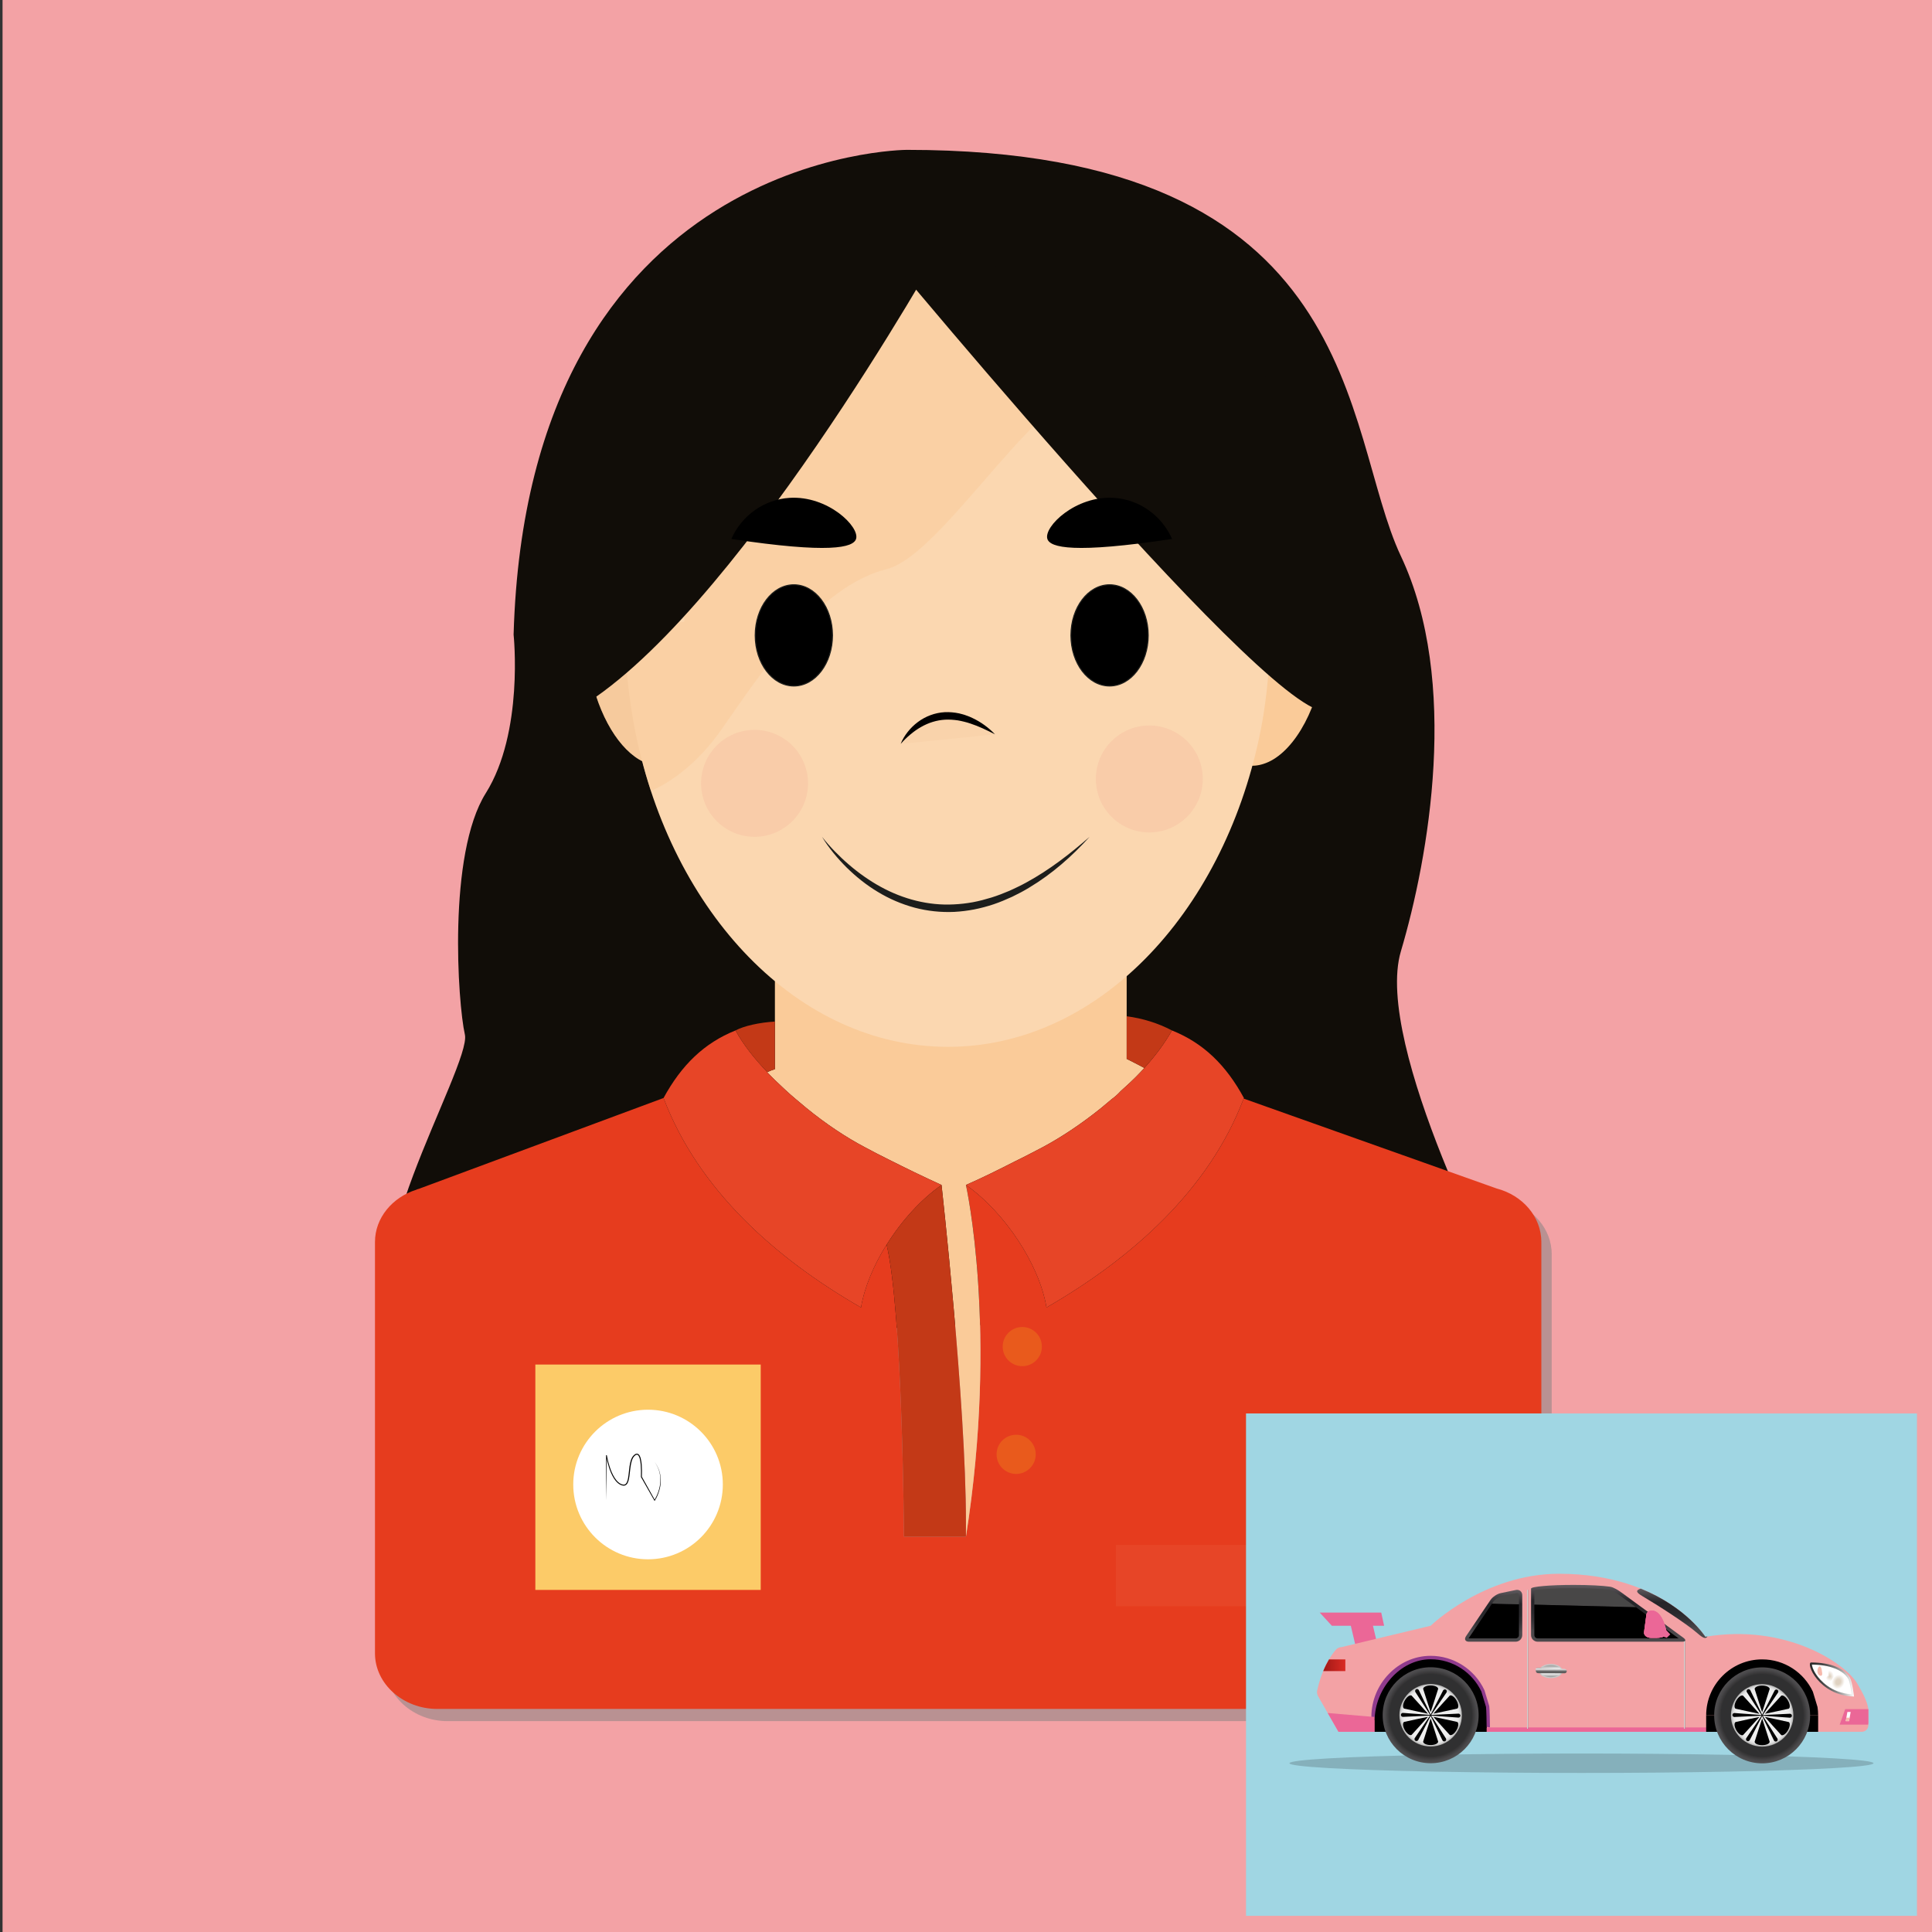 <?xml version="1.0" encoding="utf-8"?>
<!-- Generator: Adobe Illustrator 23.0.0, SVG Export Plug-In . SVG Version: 6.00 Build 0)  -->
<svg version="1.1" id="Camada_1" xmlns="http://www.w3.org/2000/svg" xmlns:xlink="http://www.w3.org/1999/xlink" x="0px" y="0px"
	 viewBox="0 0 1800 1800" style="enable-background:new 0 0 1800 1800;" xml:space="preserve">
<rect x="0" y="0" width="1800" height="1800" fill="#333333" stroke="none"/>
<style type="text/css">
	.st0{fill:#F3A2A5;}
	.st1{opacity:0.5;fill:#808080;}
	.st2{fill:#110D08;}
	.st3{fill:#E63C1E;}
	.st4{fill:#F3CBA2;}
	.st5{fill:#FACB99;}
	.st6{fill:#FBD7B0;}
	.st7{display:none;fill:#E95A1C;}
	.st8{display:none;fill:#FFFFFF;}
	.st9{opacity:0.5;fill:#FACB99;}
	.st10{display:none;fill:#FFEBC9;}
	.st11{fill:#E74527;}
	.st12{fill:#C33917;}
	.st13{fill:#E95A1C;}
	.st14{fill:#FCCB68;}
	.st15{fill:#FFFFFF;}
	.st16{stroke:#1D1E1C;stroke-linecap:round;stroke-linejoin:round;stroke-miterlimit:10;}
	.st17{opacity:0.3;fill:#F3C89D;}
	.st18{fill:#1D1E1C;}
	.st19{opacity:0.1;fill:#EC686A;}
	.st20{fill:#A0D6E3;}
	.st21{opacity:0.2;fill:#1D1D1B;}
	.st22{fill:#EB6797;}
	.st23{fill:url(#SVGID_1_);}
	.st24{fill:url(#SVGID_2_);}
	.st25{fill:#903B8D;}
	.st26{fill:url(#SVGID_3_);}
	.st27{fill:#FCFBFA;}
	.st28{fill:#F9F7F4;}
	.st29{fill:#F7F3EF;}
	.st30{fill:#F3EFE9;}
	.st31{fill:#F1EAE3;}
	.st32{fill:#EEE7DE;}
	.st33{fill:#EBE3D8;}
	.st34{fill:#E8DED3;}
	.st35{fill:#E5DBCE;}
	.st36{fill:#E3D7C8;}
	.st37{fill:#DFD2C2;}
	.st38{fill:#F6B9AB;}
	.st39{fill:url(#SVGID_4_);}
	.st40{fill:url(#SVGID_5_);}
	.st41{fill:url(#SVGID_6_);}
	.st42{fill:url(#SVGID_7_);}
	.st43{fill:url(#SVGID_8_);}
	.st44{fill:url(#SVGID_9_);}
	.st45{fill:url(#SVGID_10_);}
	.st46{fill:url(#SVGID_11_);}
	.st47{fill:#484747;}
	.st48{fill:#C9C8C8;}
	.st49{fill:url(#SVGID_12_);}
	.st50{fill:url(#SVGID_13_);}
</style>
<rect x="2.38" class="st0" width="1800" height="1800"/>
<g id="XMLID_1360_">
	<path id="XMLID_2360_" class="st1" d="M1404.02,1118.64l-235.67-83.75c0-0.28,0.24-0.28,0.24-0.55
		c-16.69-30.68-37.74-51.22-67.06-62.95c-13.13-6.88-27.38-11.25-42.17-13.2v-37.36c53.66-46.75,95.19-115.39,117.1-196.1
		c3.46,0.01,6.93-0.55,10.36-1.67c25.49-8.01,48.94-45.69,56.21-93.92c8.61-57.42-8.71-108.43-38.97-114.84
		c-0.28-0.17-0.81-0.37-1.13-0.37c-4.99-0.9-10.08-0.49-15.12,0.97c-0.01-0.07-0.03-0.15-0.04-0.22c13.69-6.28,14.5-30.1,14.5-82.15
		c0-9.16-5.87-20.53-16.41-32.88c-5.49-105.07-80.79-134.23-118.52-130.97c-5.73,0.53-10.66,1.64-14.2,3.56
		c-9.89-16.45-22.17-30.41-36.16-41.9c-110.61-92.52-329.34-34.21-399.2,150.33c9.05-7.94,19.73-15.86,31.5-23.84
		c13.7-9.01,29.03-18.08,45.77-26.53c-0.07,0.19-0.13,0.39-0.2,0.59c-16.41,8.38-31.61,17.28-45.1,26.34c-0.27,0-0.27,0-0.27,0
		c-40.77,27.38-66.26,56.14-66.26,75.3c0,51.23,0.86,74.8,13.61,81.65c-1.1,0.24-2.14,0.65-3.2,1c-0.47,0.16-0.95,0.26-1.41,0.44
		c-1.74,0.67-3.42,1.5-5.06,2.46c-0.02,0.01-0.04,0.02-0.06,0.03c-24.33,14.34-37.02,60.06-29.26,111.03
		c4.75,32.16,16.79,59.5,31.81,76.53c4.92,5.64,10.15,10.16,15.56,13.38c0.41,0.25,0.82,0.39,1.23,0.63
		c0.03,0.01,0.05,0.03,0.08,0.04c0.47,0.26,0.94,0.47,1.41,0.72c1.22,4.66,2.52,9.28,3.87,13.87c0.02,0.08,0.04,0.16,0.07,0.24
		c23.37,79.2,65.7,146,119.76,190.91v37.7c-14.5,0.81-29.04,4.12-36.69,8.25c-29.25,11.73-50.37,32.28-67.07,62.95l-227.81,84.57
		c-0.49,0.27-1.36,0.27-1.88,0.55c-0.29,0-0.29,0.31-0.56,0.31c-22.44,7.07-38.61,26.26-38.61,48.71v383.29
		c0,28.46,26.28,51.77,58.05,51.77h970.57c32.02,0,58.06-23.3,58.06-51.77v-383.29C1445.69,1144.94,1428.16,1124.94,1404.02,1118.64
		z M854.67,281.83c0.24-0.27,0.51-0.27,0.81,0c12.32-1.12,24.34-1.95,36.66-1.95c34.56,0,69.16,5.3,102.05,14.03
		c-32.75-8.65-67.17-13.89-101.54-13.89c-13.18,0-26.33,0.84-39.39,2.27C853.73,282.14,854.19,281.97,854.67,281.83z M1009.9,298.37
		c-4.98-1.5-10-2.93-15.06-4.27C999.9,295.45,1004.92,296.86,1009.9,298.37z"/>
	<path class="st2" d="M844.77,139.62c0,0-353.29,0.97-366.26,451.67c0,0,9.73,90.91-25.93,147.72s-26.09,195.85-19.45,224.91
		c6.55,28.69-119.38,236.22-47,253.71c232.09,56.07,1015.16-13.9,1015.16-13.9s-122.05-230.05-96.12-317.4s55.11-251.46,0-368.24
		S1272.81,139.55,844.77,139.62z"/>
	<path id="XMLID_2641_" class="st3" d="M1436.04,1157.12v383.29c0,28.46-26.04,51.77-58.06,51.77H407.41
		c-31.77,0-58.05-23.3-58.05-51.77v-383.29c0-22.45,16.17-41.65,38.61-48.71c0.27,0,0.27-0.31,0.56-0.31
		c0.52-0.28,1.39-0.28,1.88-0.55l227.81-84.57c32.3,85.43,104.08,149.21,183.98,195.2c3.05-18.61,11.82-39.43,23.84-58.58
		c15.05,62.96,16.14,272.11,16.14,272.11h57.77c30.41-192.48,0-327.7,0-327.7c35.87,25.18,68.46,73.94,75.04,114.17
		c79.64-45.99,151.38-109.53,183.71-194.65l235.67,83.75C1418.51,1113.58,1436.04,1133.58,1436.04,1157.12z"/>
	<path id="XMLID_2640_" class="st4" d="M620.16,712.89c-8.28,1.53-16.62-0.36-24.6-5.2c-21.81-12.96-40.85-47.22-47.37-89.91
		c-8.71-58.13,9.19-109.61,40.29-115.21c2.79-0.48,5.72-0.64,8.36-0.11c1.76,0,3.33,0.11,4.96,0.64
		c6.63,1.57,13.28,5.23,19.46,10.71c18.18,15.94,33.41,46.73,38.99,83.88C669.1,655.83,651.03,707.32,620.16,712.89z"/>
	<path id="XMLID_2639_" class="st5" d="M1233.37,617.78c-7.27,48.23-30.72,85.91-56.21,93.92c-5.2,1.69-10.48,2.25-15.7,1.19
		c-30.9-5.57-48.98-57.06-40.08-115.2c5.37-35.24,19.17-64.8,36.29-81.22c6.13-6.12,12.69-10.39,19.49-12.68
		c5.36-1.71,10.78-2.19,16.1-1.23c0.32,0,0.85,0.2,1.13,0.37C1224.67,509.36,1241.98,560.36,1233.37,617.78z"/>
	<path id="XMLID_2638_" class="st5" d="M1066.17,995.01c-5.23,5.79-10.71,11.25-16.46,16.45c-1.92,1.65-3.83,3.57-5.72,5.21
		c-2.47,2.75-5.21,5.19-8.24,7.37c-3.29,2.73-6.57,5.49-9.84,8.24c-18.64,15.04-37.81,27.62-54.23,36.4
		c-8.48,4.4-17.21,9.05-26.29,13.44c-14.49,7.4-29.82,15.04-45.45,21.89c0,0,30.41,135.22,0,327.7v-13.94
		c0-110.61-22.73-313.76-22.73-313.76c-16.96-7.68-33.68-15.89-49.51-23.84c-7.68-3.81-15.08-7.65-22.21-11.49
		c-16.69-8.77-35.84-21.36-54.21-36.4c-3.25-2.75-6.56-5.51-9.83-8.24c-6.85-5.7-13.18-11.78-19.48-17.78l-5.73-5.76
		c-0.56-0.53-1.12-1.09-1.36-1.63c2.19-1.09,4.67-1.95,7.09-2.75V852.39h327.73v134.16
		C1055.18,989.28,1060.65,992.02,1066.17,995.01z"/>
	<path id="XMLID_2637_" class="st6" d="M1184.12,577.23v4.67c-0.25,13.68-0.8,27.38-1.92,41.06c-1.87,21.64-4.39,42.45-8.72,62.71
		c-34.8,166.72-151.69,289.64-290.26,289.64c-139.87,0-257.34-124.56-291.29-293.48c-6.31-32.02-9.86-65.73-9.86-99.93v-4.67
		c0-25.74,1.95-50.37,5.49-74.18c1.09-8.77,2.73-17.56,4.37-26.02c9.57-47.9,26.02-92.28,47.9-131.16c0,0,0,0,0.27,0
		c59.44-39.96,150.89-77.22,242.89-77.22c91.67,0,183.71,37.26,243.37,77.22c21.34,38.08,37.53,81.06,47.13,127.34
		c1.63,7.95,2.44,16.14,3.55,24.06c0.24,0.85,0.55,1.41,0.55,2.23c0.24,1.35,0.53,2.45,0.53,3.81c0.8,4.64,1.65,9.29,2.23,14.53
		c0.24,0.8,0.24,1.33,0.24,2.16c0.53,5.76,1.11,11.78,1.63,17.54C1183.06,550.7,1184.12,563.55,1184.12,577.23z"/>
	<path id="XMLID_2636_" class="st7" d="M1192.62,421.17c0,52.05-0.81,75.87-14.5,82.15c-2.45,1.36-5.75,1.92-9.6,1.92
		c-22.72,0-96.91-110.34-285.52-110.34c-167.31,0-244.79,86.8-275.72,106.48c-4.11,2.19-7.39,3.87-9.87,3.87
		c-3.84,0-7.11-0.56-9.84-2.19c-13.13-6.59-13.98-30.13-13.98-81.88c0-19.16,25.49-47.91,66.26-75.3c0,0,0,0,0.27,0
		c59.44-39.96,150.89-77.22,242.89-77.22c91.67,0,183.71,37.26,243.37,77.22C1167.17,373.26,1192.62,402.01,1192.62,421.17z"/>
	<path id="XMLID_2634_" class="st8" d="M1168.82,505.16c0,44.31-2.56,74.27-39.73,74.27c-37.16,0-77.75-87.55-245.97-87.55
		c-168.24,0-208.84,87.55-245.99,87.55c-37.15,0-39.73-29.96-39.73-74.27c2.57,0,5.76-1.43,9.77-3.73
		c31.1-19.64,108.6-106.64,275.95-106.64c167.32,0,244.81,87,275.94,106.64C1163.08,503.73,1166.26,505.16,1168.82,505.16z"/>
	<path id="XMLID_2633_" class="st9" d="M1070.79,407.22c-28.74,29.28-0.83-40.75-41.35-48.13
		c-54.77-11.25-148.67,157.46-203.41,171.16c-63.81,15.89-117.41,97.08-153.83,149.4c-15.86,22.73-38.86,45.45-65.68,57.22
		c-3.01-9.08-5.76-18.36-8.22-27.93c-1.07-0.29-1.91-0.85-2.72-1.41c-21.92-12.83-41.06-47.06-47.37-89.75
		c-8.76-57.51,8.49-108.43,39.16-115.01c2.72,1.64,6,2.2,9.87,2.2c0,44.35,2.74,74.46,39.67,74.46c5.76,0-22.2-61.8-15.62-65.62
		c34.77-19.18,89.61-257.31,231.99-257.31C986.88,256.51,1036.02,384.51,1070.79,407.22z"/>
	<path id="XMLID_2632_" class="st10" d="M1176.26,389.02c-11.51-13.68-29.04-28.74-50.93-43.54
		c-59.69-39.96-151.39-76.95-242.85-76.95c-12.32,0-24.34,0.83-36.66,1.95c-0.31-0.27-0.57-0.27-0.81,0
		c-54.23,16.13-97.47,51.19-118.85,106.78c-4.93-27.12-3.01-54.47,9.3-78.87c-24.09,11.79-41.59,31.19-53.94,54.21
		c-1.89-9.55-0.28-22.74,3.88-33.65c-16.73,8.45-32.06,17.52-45.77,26.53c-11.77,7.97-22.45,15.89-31.5,23.84
		c69.86-184.53,288.59-242.85,399.2-150.33c13.98,11.49,26.26,25.45,36.15,41.9c3.53-1.92,8.47-3.03,14.2-3.56
		C1095.51,254.06,1171.09,283.35,1176.26,389.02z"/>
	<path id="XMLID_2631_" class="st11" d="M877.21,1104.01c-19.14,13.41-37.23,33.41-50.91,55.27l-0.27,0.32
		c-12.01,19.14-20.78,39.97-23.84,58.58c-79.9-45.99-151.67-109.77-183.98-195.2c16.71-30.68,37.82-51.22,67.07-62.95
		c7.15,13.12,17.54,26.26,29.6,38.85c0.24,0.53,0.8,1.09,1.36,1.63l5.73,5.76c6.29,6,12.63,12.08,19.48,17.78
		c3.27,2.73,6.57,5.49,9.83,8.24c18.37,15.04,37.52,27.62,54.21,36.4c7.13,3.84,14.53,7.68,22.21,11.49
		C843.53,1088.12,860.25,1096.33,877.21,1104.01z"/>
	<path id="XMLID_2630_" class="st11" d="M1158.93,1022.98c0,0.27-0.24,0.27-0.24,0.55c-32.33,85.12-104.07,148.66-183.71,194.65
		c-6.59-40.23-39.17-88.99-75.04-114.17c15.62-6.85,30.96-14.49,45.45-21.89c9.08-4.38,17.81-9.04,26.29-13.44
		c16.43-8.77,35.6-21.36,54.23-36.4c3.27-2.75,6.55-5.51,9.84-8.24c3.03-2.19,5.77-4.63,8.24-7.37c1.89-1.64,3.8-3.56,5.72-5.21
		c5.76-5.2,11.24-10.67,16.46-16.45c10.39-11.49,19.14-23.25,25.7-34.98C1121.19,971.76,1142.24,992.3,1158.93,1022.98z"/>
	<path id="XMLID_2629_" class="st12" d="M899.94,1417.77v13.94h-57.77c0,0-1.09-209.14-16.14-272.11l0.27-0.32
		c13.68-21.86,31.77-41.86,50.91-55.27C877.21,1104.01,899.94,1307.15,899.94,1417.77z"/>
	<path id="XMLID_2628_" class="st13" d="M970.69,1254.62c0,10.07-8.18,18.21-18.24,18.21c-10.1,0-18.26-8.15-18.26-18.21
		c0-10.1,8.16-18.28,18.26-18.28C962.5,1236.34,970.69,1244.51,970.69,1254.62z"/>
	<path id="XMLID_2627_" class="st13" d="M964.97,1354.99c0,10.05-8.17,18.26-18.25,18.26c-10.06,0-18.24-8.21-18.24-18.26
		c0-10.1,8.17-18.26,18.24-18.26C956.8,1336.72,964.97,1344.88,964.97,1354.99z"/>
	<rect id="XMLID_2624_" x="1039.66" y="1439.39" class="st11" width="238.39" height="57.05"/>
	<path id="XMLID_2623_" class="st12" d="M721.97,951.78v44.35c-2.43,0.8-4.91,1.65-7.09,2.75c-12.05-12.59-22.45-25.73-29.6-38.85
		C692.94,955.9,707.47,952.59,721.97,951.78z"/>
	<path id="XMLID_2622_" class="st12" d="M1091.87,960.03c-6.56,11.73-15.32,23.49-25.7,34.98c-5.52-2.99-10.99-5.73-16.46-8.47
		v-39.71C1064.49,948.78,1078.74,953.15,1091.87,960.03z"/>
	<g>
		<rect x="498.77" y="1271.31" class="st14" width="209.98" height="209.98"/>
		<circle class="st15" cx="603.76" cy="1383.08" r="69.68"/>
		<g>
			<path d="M565.01,1397.79l-0.21-21.01l-0.14-21.01l0.69-0.05c0.64,3.67,1.56,7.32,2.71,10.88c1.17,3.54,2.58,7.03,4.55,10.17
				c0.99,1.56,2.13,3.03,3.52,4.21c0.68,0.61,1.45,1.09,2.24,1.51c0.81,0.37,1.66,0.67,2.51,0.73c0.84,0.04,1.63-0.24,2.21-0.84
				c0.59-0.59,0.98-1.41,1.29-2.26c0.62-1.7,0.88-3.56,1.14-5.4c0.48-3.7,0.71-7.48,1.46-11.21c0.38-1.86,0.91-3.73,1.84-5.46
				c0.47-0.85,1.04-1.69,1.8-2.36c0.74-0.64,1.61-1.31,2.81-1.32c0.59-0.02,1.15,0.29,1.58,0.62c0.4,0.37,0.72,0.8,0.96,1.24
				c0.49,0.89,0.79,1.82,1.02,2.75c0.47,1.87,0.7,3.76,0.87,5.64c0.3,3.78,0.32,7.55,0.16,11.33l-0.06-0.24l12.22,21.93l-0.55-0.02
				c1.68-2.62,2.97-5.54,3.94-8.52c0.95-3,1.57-6.11,1.68-9.26c0.13-3.14-0.25-6.31-1.17-9.34c-0.91-3.03-2.37-5.87-4.19-8.46
				c1.87,2.55,3.4,5.38,4.37,8.41c0.98,3.02,1.43,6.22,1.37,9.41c-0.05,3.19-0.61,6.36-1.55,9.41c-0.95,3.05-2.21,5.99-3.92,8.72
				l-0.28,0.45l-0.27-0.47l-12.41-21.82l-0.06-0.11l0.01-0.13c0.14-3.73,0.11-7.49-0.2-11.21c-0.17-1.85-0.4-3.71-0.86-5.49
				c-0.22-0.89-0.52-1.76-0.94-2.52c-0.41-0.76-1.02-1.39-1.74-1.37c-0.72-0.02-1.5,0.5-2.13,1.08c-0.66,0.57-1.16,1.32-1.59,2.11
				c-0.85,1.59-1.35,3.38-1.72,5.2c-0.74,3.64-0.99,7.39-1.49,11.14c-0.27,1.87-0.53,3.76-1.21,5.6c-0.34,0.91-0.77,1.84-1.51,2.59
				c-0.73,0.77-1.87,1.17-2.91,1.1c-2.06-0.19-3.82-1.21-5.29-2.47c-1.48-1.27-2.66-2.81-3.68-4.42c-2.02-3.24-3.45-6.78-4.59-10.39
				c-1.13-3.61-2.01-7.28-2.62-11.02l0.69-0.05l-0.14,21.01L565.01,1397.79z"/>
		</g>
	</g>
	<path class="st2" d="M877.21,229.21c0,0-196.02,351.52-343.13,433.44C534.08,662.65,540.77,183.25,877.21,229.21z"/>
	<path class="st2" d="M797.86,203.11c0,0,374.73,456.42,435.97,459.54c61.24,3.12-61.36-329.22-61.36-329.22L797.86,203.11z"/>
	<ellipse class="st16" cx="739.61" cy="591.97" rx="35.98" ry="47.13"/>
	<ellipse class="st16" cx="1033.77" cy="591.97" rx="35.98" ry="47.13"/>
	<path d="M1092.02,502.13c-9.74-22-30.69-36.79-54.18-38.29c-35.75-2.27-65.66,26.97-62.02,38.29
		C978.42,510.22,1000.34,515.98,1092.02,502.13"/>
	<path d="M681.36,502.13c9.74-22,30.69-36.79,54.18-38.29c35.75-2.27,65.66,26.97,62.02,38.29
		C794.96,510.22,773.04,515.98,681.36,502.13"/>
	<path class="st17" d="M927.04,684.16c-58.51-43.44-87.89,8.91-87.89,8.91"/>
	<g>
		<path class="st18" d="M765.87,779.64c1.86,2.41,3.81,4.74,5.83,7c2,2.28,4.06,4.5,6.18,6.66c4.23,4.33,8.61,8.49,13.2,12.39
			c4.56,3.93,9.31,7.63,14.23,11.06c4.92,3.42,9.98,6.64,15.23,9.48c20.89,11.48,44.59,17.68,68.24,16.37
			c5.9-0.27,11.79-0.96,17.62-2.02c5.83-1.07,11.57-2.63,17.25-4.36c5.68-1.76,11.25-3.92,16.74-6.26l4.07-1.87
			c1.36-0.62,2.71-1.25,4.05-1.94l4.02-2c1.34-0.67,2.64-1.42,3.96-2.12c21.11-11.49,40.35-26.41,58.68-42.4
			c-16.3,18.06-34.83,34.44-55.97,47.14c-5.24,3.25-10.72,6.1-16.29,8.78c-5.62,2.58-11.34,4.98-17.22,6.97
			c-5.89,1.96-11.91,3.58-18.03,4.78c-6.12,1.17-12.32,1.96-18.56,2.29c-12.48,0.57-25.07-0.78-37.13-3.98
			c-12.04-3.27-23.59-8.22-34.16-14.67c-10.63-6.36-20.3-14.15-29.06-22.74c-4.34-4.34-8.49-8.86-12.33-13.62
			C772.6,789.83,768.97,784.89,765.87,779.64z"/>
	</g>
	<g>
		<circle class="st19" cx="703.01" cy="729.82" r="49.82"/>
		<circle class="st19" cx="1070.79" cy="725.73" r="49.82"/>
	</g>
	<g>
		<path d="M927.04,684.16c-7.65-3.85-15.16-7.55-22.94-10.06l-2.91-0.93c-0.97-0.3-1.96-0.51-2.93-0.77
			c-1.94-0.56-3.92-0.85-5.88-1.25c-3.94-0.57-7.88-0.85-11.8-0.65c-7.82,0.43-15.45,2.81-22.42,6.8c-3.5,1.97-6.83,4.34-9.99,7
			c-3.18,2.64-6.19,5.56-9.02,8.78c0.74-2.02,1.75-3.94,2.85-5.8c1.1-1.87,2.34-3.66,3.7-5.37c2.7-3.43,5.87-6.55,9.44-9.2
			c7.11-5.34,15.98-8.72,25.06-9.19c4.53-0.21,9.05,0.21,13.43,1.13c2.15,0.58,4.34,1.04,6.4,1.86c1.04,0.39,2.1,0.71,3.11,1.15
			l3.01,1.36C914.09,672.76,921.11,677.98,927.04,684.16z"/>
	</g>
</g>
<rect x="1160.88" y="1316.87" class="st20" width="625.1" height="468.06"/>
<ellipse class="st21" cx="1473.43" cy="1642.76" rx="272.09" ry="9.05"/>
<g>
	<g>
		<polygon class="st22" points="1263.22,1534.53 1283.85,1534.53 1277.7,1508.55 1257.08,1508.55 		"/>
		<path class="st0" d="M1588.83,1524.97c0,0-36.99-58.73-136.37-58.73c-69.66,0-119.55,48.44-119.55,48.44l-82.82,19.85
			c-1.7,0-4.09,0.92-5.22,2.19c-4.06,4.55-12.89,16.48-17.74,38.53c-0.36,1.66,0.17,4.13,1.15,5.52l18.74,32.7h487.57
			c3.39,0,6.14-2.75,6.14-6.14c0-4.1,0-9.45,0-13.43c0-7.42-5.88-17.62-10.12-24.97C1719.28,1549.3,1663.39,1512.36,1588.83,1524.97
			z"/>
		<rect x="1379.82" y="1609.42" class="st22" width="214.2" height="4.05"/>
		<rect x="1589.6" y="1598.17" width="104.32" height="15.33"/>
		<polygon class="st22" points="1288.21,1613.47 1247.01,1613.47 1236.98,1595.96 1288.21,1600.34 		"/>
		<rect x="1280.75" y="1598.17" width="104.32" height="15.33"/>
		<g>
			
				<linearGradient id="SVGID_1_" gradientUnits="userSpaceOnUse" x1="26.268" y1="1569.242" x2="27.297" y2="1569.242" gradientTransform="matrix(-1 0 0 1 1596.295 0)">
				<stop  offset="0" style="stop-color:#989898"/>
				<stop  offset="0.318" style="stop-color:#B5B5B5"/>
				<stop  offset="0.762" style="stop-color:#D9D8D8"/>
				<stop  offset="1" style="stop-color:#E6E5E5"/>
			</linearGradient>
			<rect x="1569" y="1527.85" class="st23" width="1.03" height="82.78"/>
		</g>
		<g>
			
				<linearGradient id="SVGID_2_" gradientUnits="userSpaceOnUse" x1="172.538" y1="1545.924" x2="173.566" y2="1545.924" gradientTransform="matrix(-1 0 0 1 1596.295 0)">
				<stop  offset="0" style="stop-color:#989898"/>
				<stop  offset="0.318" style="stop-color:#B5B5B5"/>
				<stop  offset="0.762" style="stop-color:#D9D8D8"/>
				<stop  offset="1" style="stop-color:#E6E5E5"/>
			</linearGradient>
			<rect x="1422.73" y="1481.22" class="st24" width="1.03" height="129.42"/>
		</g>
		<path class="st25" d="M1277.69,1599.44c0.03-30.43,24.79-56.75,55.22-56.75c21.31,0,40.94,12.5,50.02,31.84l0.09,0.2l4.46,14.73
			l0.03,0.21c0.42,2.71,0.63,16.89,0.63,19.62L1277.69,1599.44z"/>
		<polygon class="st22" points="1240.87,1514.69 1289.54,1514.69 1286.86,1502.4 1229.56,1502.4 		"/>
		<g>
			
				<linearGradient id="SVGID_3_" gradientUnits="userSpaceOnUse" x1="-131.036" y1="1564.747" x2="-89.904" y2="1564.747" gradientTransform="matrix(-1 0 0 1 1596.295 0)">
				<stop  offset="0" style="stop-color:#FFFFFF"/>
				<stop  offset="0.06" style="stop-color:#EAEAEA"/>
				<stop  offset="0.244" style="stop-color:#B0B0B0"/>
				<stop  offset="0.423" style="stop-color:#808080"/>
				<stop  offset="0.591" style="stop-color:#5A5A5A"/>
				<stop  offset="0.746" style="stop-color:#3F3F3F"/>
				<stop  offset="0.882" style="stop-color:#2F2F2F"/>
				<stop  offset="0.987" style="stop-color:#292929"/>
			</linearGradient>
			<path class="st26" d="M1723.45,1562.87c-5.06-8.22-17.14-13.92-36.02-13.98c-5.39-0.02,6.76,30.87,39.9,31.71
				C1727.33,1580.6,1725.83,1566.74,1723.45,1562.87z"/>
			<path class="st15" d="M1725.14,1578.56c-0.69-5.26-1.98-12.46-3.33-14.67c-5.01-8.13-17.26-12.87-33.67-13.05
				c0.02,1.29,0.84,4.66,4,9.32C1695.66,1565.35,1705.78,1577.23,1725.14,1578.56z"/>
			<g>
				<path class="st15" d="M1703.22,1566.21c-1.14-0.25-3.31-2.57-1.44-4.09c1.88-1.53,1.34-4.09,1.45-5.18
					c0.11-1.1,2.46-1.27,4.02,0.67C1708.82,1559.55,1711.42,1568,1703.22,1566.21z"/>
				<path class="st27" d="M1703.33,1565.88c-1.06-0.23-3.07-2.38-1.33-3.79c1.74-1.42,1.24-3.79,1.34-4.8
					c0.11-1.02,2.28-1.18,3.73,0.62C1708.52,1559.71,1710.92,1567.53,1703.33,1565.88z"/>
				<path class="st28" d="M1703.44,1565.54c-0.97-0.21-2.83-2.19-1.22-3.49c1.61-1.3,1.14-3.49,1.24-4.42
					c0.1-0.94,2.1-1.08,3.43,0.57C1708.22,1559.86,1710.43,1567.06,1703.44,1565.54z"/>
				<path class="st29" d="M1703.55,1565.2c-0.89-0.19-2.58-2-1.12-3.18c1.47-1.19,1.04-3.18,1.13-4.03
					c0.09-0.86,1.91-0.99,3.13,0.52C1707.91,1560.02,1709.93,1566.59,1703.55,1565.2z"/>
				<path class="st30" d="M1703.66,1564.87c-0.81-0.18-2.34-1.81-1.01-2.88c1.33-1.08,0.94-2.88,1.02-3.65
					c0.08-0.77,1.73-0.9,2.84,0.47C1707.61,1560.17,1709.44,1566.13,1703.66,1564.87z"/>
				<path class="st31" d="M1703.77,1564.53c-0.72-0.16-2.09-1.62-0.91-2.58c1.19-0.96,0.84-2.58,0.92-3.27
					c0.07-0.69,1.55-0.8,2.54,0.42C1707.3,1560.33,1708.94,1565.66,1703.77,1564.53z"/>
				<path class="st32" d="M1703.88,1564.2c-0.64-0.14-1.85-1.43-0.8-2.28c1.05-0.85,0.75-2.28,0.81-2.89
					c0.06-0.61,1.37-0.71,2.24,0.37C1707,1560.48,1708.45,1565.19,1703.88,1564.2z"/>
				<path class="st33" d="M1703.99,1563.86c-0.56-0.12-1.6-1.24-0.7-1.98c0.91-0.74,0.65-1.98,0.7-2.51
					c0.05-0.53,1.19-0.61,1.95,0.32C1706.7,1560.63,1707.95,1564.73,1703.99,1563.86z"/>
				<path class="st34" d="M1704.09,1563.52c-0.47-0.1-1.36-1.05-0.59-1.68c0.77-0.63,0.55-1.68,0.59-2.13
					c0.05-0.45,1.01-0.52,1.65,0.27C1706.39,1560.79,1707.45,1564.27,1704.09,1563.52z"/>
				<path class="st35" d="M1704.2,1563.19c-0.39-0.09-1.12-0.87-0.48-1.38c0.63-0.51,0.45-1.38,0.49-1.74
					c0.04-0.37,0.83-0.43,1.35,0.22C1706.09,1560.94,1706.96,1563.8,1704.2,1563.19z"/>
				<path class="st36" d="M1704.31,1562.85c-0.3-0.07-0.87-0.68-0.38-1.08c0.49-0.4,0.35-1.08,0.38-1.36
					c0.03-0.29,0.65-0.33,1.06,0.17C1705.79,1561.1,1706.46,1563.34,1704.31,1562.85z"/>
				<path class="st37" d="M1704.42,1562.51c-0.22-0.05-0.63-0.49-0.27-0.78c0.35-0.29,0.25-0.77,0.27-0.98
					c0.02-0.21,0.47-0.24,0.76,0.13C1705.48,1561.25,1705.97,1562.84,1704.42,1562.51z"/>
			</g>
			<g>
				<path class="st15" d="M1718.13,1569.51c-1.65,3.59-5.44,5.36-8.48,3.97c-3.04-1.4-4.17-5.43-2.53-9.02
					c1.65-3.59,5.45-5.37,8.49-3.97C1718.65,1561.88,1719.78,1565.92,1718.13,1569.51z"/>
				<path class="st27" d="M1717.82,1569.36c-1.55,3.38-5.13,5.06-8,3.74c-2.87-1.32-3.94-5.13-2.38-8.51
					c1.56-3.39,5.14-5.06,8.01-3.75C1718.31,1562.17,1719.37,1565.98,1717.82,1569.36z"/>
				<path class="st28" d="M1717.51,1569.22c-1.46,3.18-4.83,4.75-7.52,3.52c-2.7-1.24-3.7-4.82-2.24-8
					c1.47-3.19,4.83-4.76,7.53-3.52C1717.97,1562.46,1718.97,1566.04,1717.51,1569.22z"/>
				<path class="st29" d="M1717.2,1569.08c-1.37,2.98-4.52,4.45-7.04,3.3c-2.53-1.16-3.46-4.51-2.1-7.49
					c1.37-2.98,4.52-4.46,7.05-3.3C1717.63,1562.75,1718.56,1566.1,1717.2,1569.08z"/>
				<path class="st30" d="M1716.89,1568.94c-1.27,2.77-4.21,4.15-6.56,3.07c-2.36-1.08-3.23-4.21-1.96-6.98
					c1.28-2.78,4.22-4.15,6.57-3.07C1717.29,1563.03,1718.16,1566.16,1716.89,1568.94z"/>
				<path class="st31" d="M1716.58,1568.79c-1.18,2.57-3.9,3.85-6.08,2.85c-2.18-1.01-2.99-3.9-1.81-6.47
					c1.18-2.58,3.91-3.85,6.09-2.85C1716.95,1563.32,1717.76,1566.22,1716.58,1568.79z"/>
				<path class="st32" d="M1716.27,1568.65c-1.09,2.37-3.6,3.54-5.61,2.62c-2.01-0.93-2.76-3.59-1.67-5.96
					c1.09-2.37,3.6-3.55,5.61-2.62C1716.61,1563.61,1717.35,1566.28,1716.27,1568.65z"/>
				<path class="st33" d="M1715.95,1568.51c-0.99,2.17-3.29,3.24-5.13,2.4c-1.84-0.85-2.52-3.29-1.53-5.46
					c1-2.17,3.29-3.25,5.13-2.4C1716.27,1563.9,1716.95,1566.34,1715.95,1568.51z"/>
				<path class="st34" d="M1715.64,1568.37c-0.9,1.96-2.98,2.94-4.65,2.18c-1.67-0.77-2.29-2.98-1.38-4.95
					c0.9-1.97,2.99-2.94,4.65-2.18C1715.93,1564.19,1716.55,1566.4,1715.64,1568.37z"/>
				<path class="st35" d="M1715.33,1568.23c-0.81,1.76-2.68,2.63-4.17,1.95c-1.49-0.69-2.05-2.68-1.24-4.44
					c0.81-1.76,2.68-2.64,4.18-1.95C1715.59,1564.47,1716.14,1566.46,1715.33,1568.23z"/>
				<path class="st36" d="M1715.02,1568.08c-0.71,1.56-2.37,2.33-3.69,1.73c-1.32-0.61-1.82-2.37-1.1-3.93
					c0.72-1.56,2.37-2.34,3.7-1.73C1715.25,1564.76,1715.74,1566.52,1715.02,1568.08z"/>
				<path class="st37" d="M1714.71,1567.94c-0.62,1.35-2.06,2.03-3.21,1.5c-1.15-0.53-1.58-2.06-0.96-3.42
					c0.62-1.36,2.07-2.03,3.22-1.5C1714.91,1565.05,1715.34,1566.58,1714.71,1567.94z"/>
			</g>
			<path class="st38" d="M1697.18,1555.32c-0.04-0.66-1.47-5.02-3.25-1.34c-1.78,3.68,0.27,7.62,2.63,7.3
				C1698.66,1561,1697.3,1557.13,1697.18,1555.32z"/>
		</g>
		<g>
			<path d="M1641.76,1546.01c20.87,0,38.91,12.33,47.24,30.07l4.33,14.31c0.39,2.54,0.6,5.14,0.6,7.78c-5.92,0-9.93,0-9.93,0h-94.39
				C1589.6,1569.41,1613,1546.01,1641.76,1546.01z"/>
			
				<radialGradient id="SVGID_4_" cx="-45.461" cy="1598.168" r="44.702" gradientTransform="matrix(-1 0 0 1 1596.295 0)" gradientUnits="userSpaceOnUse">
				<stop  offset="0.856" style="stop-color:#303031"/>
				<stop  offset="0.87" style="stop-color:#353435"/>
				<stop  offset="0.948" style="stop-color:#49484A"/>
				<stop  offset="1" style="stop-color:#514F51"/>
			</radialGradient>
			<path class="st39" d="M1597.06,1598.17c0,24.69,20.01,44.7,44.7,44.7c24.69,0,44.7-20.01,44.7-44.7
				c0-24.69-20.01-44.71-44.7-44.71C1617.07,1553.46,1597.06,1573.48,1597.06,1598.17z"/>
			
				<radialGradient id="SVGID_5_" cx="-45.462" cy="1598.166" r="29.123" gradientTransform="matrix(-1 0 0 1 1596.295 0)" gradientUnits="userSpaceOnUse">
				<stop  offset="0" style="stop-color:#FFFFFF"/>
				<stop  offset="0.065" style="stop-color:#F7F7F7"/>
				<stop  offset="0.174" style="stop-color:#EFEFEF"/>
				<stop  offset="0.628" style="stop-color:#EFEFEF"/>
				<stop  offset="0.703" style="stop-color:#EFEFEF"/>
				<stop  offset="0.846" style="stop-color:#EDEDED"/>
				<stop  offset="0.897" style="stop-color:#E6E6E6"/>
				<stop  offset="0.933" style="stop-color:#DBDBDB"/>
				<stop  offset="0.963" style="stop-color:#CACACA"/>
				<stop  offset="0.988" style="stop-color:#B5B5B4"/>
				<stop  offset="1" style="stop-color:#A7A7A6"/>
			</radialGradient>
			<path class="st40" d="M1641.76,1627.29c16.07,0,29.13-13.06,29.13-29.13c0-16.06-13.06-29.11-29.13-29.11
				c-16.06,0-29.12,13.06-29.12,29.11C1612.63,1614.22,1625.7,1627.29,1641.76,1627.29z"/>
			<g>
				<path d="M1634.76,1573.61c0-1.78,3.14-3.22,7-3.22c3.87,0,7,1.44,7,3.22c0,0.3-7.01,21.67-7.01,21.67
					S1634.76,1573.9,1634.76,1573.61z"/>
				<path d="M1659.53,1579.83c1.54-0.88,4.36,1.11,6.29,4.45c1.93,3.35,2.26,6.78,0.71,7.68c-0.26,0.15-22.27,4.76-22.27,4.76
					S1659.27,1579.98,1659.53,1579.83z"/>
				<path d="M1666.53,1604.39c1.54,0.89,1.22,4.32-0.71,7.67c-1.93,3.35-4.75,5.35-6.29,4.46c-0.26-0.15-15.26-16.9-15.26-16.9
					S1666.27,1604.24,1666.53,1604.39z"/>
				<path d="M1648.76,1622.73c0,1.78-3.14,3.22-7,3.22c-3.87,0-7.01-1.44-7.01-3.22c0-0.29,7.01-21.67,7.01-21.67
					S1648.76,1622.43,1648.76,1622.73z"/>
				<path d="M1623.99,1616.51c-1.54,0.89-4.36-1.11-6.29-4.45c-1.93-3.35-2.26-6.79-0.71-7.68c0.25-0.15,22.27-4.76,22.27-4.76
					S1624.24,1616.36,1623.99,1616.51z"/>
				<path d="M1616.99,1591.95c-1.54-0.89-1.22-4.33,0.71-7.67c1.93-3.35,4.75-5.35,6.29-4.46c0.26,0.14,15.26,16.91,15.26,16.91
					S1617.24,1592.1,1616.99,1591.95z"/>
				<path d="M1653.34,1575.09l-11.82,22.93c-0.07,0.14-0.02,0.31,0.12,0.39c0.13,0.07,0.29,0.02,0.37-0.09l14.5-21.34
					c0.57-0.84,0.36-1.99-0.49-2.56c-0.84-0.57-1.99-0.35-2.56,0.49C1653.41,1574.96,1653.37,1575.03,1653.34,1575.09z"/>
				<path d="M1667.53,1596.66l-25.77,1.22c-0.16,0.01-0.28,0.14-0.27,0.3c0.01,0.14,0.12,0.26,0.27,0.27l25.73,1.89
					c1.02,0.07,1.9-0.69,1.98-1.7c0.07-1.02-0.69-1.9-1.71-1.98C1667.69,1596.66,1667.6,1596.66,1667.53,1596.66z"/>
				<path d="M1655.95,1619.74l-13.95-21.71c-0.09-0.13-0.26-0.17-0.39-0.09c-0.12,0.08-0.16,0.24-0.1,0.36l11.23,23.23
					c0.44,0.92,1.55,1.3,2.47,0.86c0.92-0.44,1.3-1.55,0.86-2.47C1656.03,1619.87,1655.99,1619.8,1655.95,1619.74z"/>
				<path d="M1630.18,1621.24l11.82-22.93c0.07-0.14,0.02-0.32-0.12-0.39c-0.13-0.07-0.29-0.02-0.37,0.09l-14.5,21.34
					c-0.57,0.84-0.36,1.99,0.49,2.56c0.84,0.57,1.99,0.35,2.56-0.49C1630.1,1621.38,1630.15,1621.31,1630.18,1621.24z"/>
				<path d="M1615.99,1599.68l25.77-1.23c0.16-0.01,0.28-0.14,0.27-0.3c-0.01-0.14-0.12-0.26-0.27-0.27l-25.73-1.89
					c-1.02-0.07-1.9,0.69-1.98,1.71c-0.08,1.02,0.69,1.9,1.7,1.98C1615.83,1599.68,1615.92,1599.68,1615.99,1599.68z"/>
				<path d="M1627.56,1576.61l13.95,21.7c0.09,0.14,0.26,0.17,0.39,0.09c0.12-0.08,0.16-0.24,0.1-0.36l-11.23-23.22
					c-0.44-0.92-1.55-1.3-2.47-0.86c-0.92,0.44-1.3,1.55-0.86,2.47C1627.48,1576.48,1627.52,1576.55,1627.56,1576.61z"/>
			</g>
		</g>
		<path class="st22" d="M1719.14,1592.34h21.58c0,3.84,0,8.61,0,12.36c0,0.74-0.1,1.44-0.27,2.1h-26.47L1719.14,1592.34z"/>
		<polygon class="st15" points="1719.65,1603.52 1722.71,1603.52 1724.24,1594.97 1721.18,1594.97 		"/>
		<polygon class="st38" points="1720.22,1600.34 1723.28,1600.34 1722.71,1603.52 1719.65,1603.52 		"/>
		
			<linearGradient id="SVGID_6_" gradientUnits="userSpaceOnUse" x1="38.251" y1="1480.312" x2="38.251" y2="1526.177" gradientTransform="matrix(-1 0 0 1 1596.295 0)">
			<stop  offset="0" style="stop-color:#5F5A5E"/>
			<stop  offset="0.275" style="stop-color:#262529"/>
			<stop  offset="0.474" style="stop-color:#29282C"/>
			<stop  offset="0.625" style="stop-color:#333135"/>
			<stop  offset="0.759" style="stop-color:#434044"/>
			<stop  offset="0.809" style="stop-color:#4B484B"/>
		</linearGradient>
		<path class="st41" d="M1581.33,1521.54c-9.97-8.77-37.02-26.11-51.48-34.66c-6.45-3.81-5.3-5.46-1.21-6.79
			c42.9,17.42,60.2,44.88,60.2,44.88c0.66-0.11,1.32-0.19,1.98-0.3C1589.26,1527.08,1586.99,1526.53,1581.33,1521.54z"/>
		
			<linearGradient id="SVGID_7_" gradientUnits="userSpaceOnUse" x1="97.998" y1="1476.867" x2="97.998" y2="1529.664" gradientTransform="matrix(-1 0 0 1 1596.295 0)">
			<stop  offset="0" style="stop-color:#5F5A5E"/>
			<stop  offset="0.275" style="stop-color:#262529"/>
			<stop  offset="0.474" style="stop-color:#29282C"/>
			<stop  offset="0.625" style="stop-color:#333135"/>
			<stop  offset="0.759" style="stop-color:#434044"/>
			<stop  offset="0.809" style="stop-color:#4B484B"/>
		</linearGradient>
		<path class="st42" d="M1500.02,1478.29c3.36,0.49,7.92,3.42,10.66,5.43l57.72,42.18c2.74,2,2.21,3.63-1.18,3.63h-134.63
			c-3.39,0-6.14-2.75-6.14-6.14v-43.29c0-1.92,17.75-3.48,39.64-3.48C1480.48,1476.61,1493.08,1477.28,1500.02,1478.29z"/>
		
			<linearGradient id="SVGID_8_" gradientUnits="userSpaceOnUse" x1="204.69" y1="1481.452" x2="204.69" y2="1529.652" gradientTransform="matrix(-1 0 0 1 1596.295 0)">
			<stop  offset="0" style="stop-color:#5F5A5E"/>
			<stop  offset="0.275" style="stop-color:#262529"/>
			<stop  offset="0.474" style="stop-color:#29282C"/>
			<stop  offset="0.625" style="stop-color:#333135"/>
			<stop  offset="0.759" style="stop-color:#434044"/>
			<stop  offset="0.809" style="stop-color:#4B484B"/>
		</linearGradient>
		<path class="st43" d="M1368.57,1529.53h43.52c3.39,0,6.14-2.75,6.14-6.14v-37.15c0-3.39-2.69-5.58-6.01-4.89l-14.11,2.95
			c-3.32,0.69-7.55,3.54-9.45,6.35l-22.81,33.79C1363.97,1527.25,1365.18,1529.53,1368.57,1529.53z"/>
		
			<linearGradient id="SVGID_9_" gradientUnits="userSpaceOnUse" x1="342.854" y1="1551.472" x2="363.488" y2="1551.472" gradientTransform="matrix(-1 0 0 1 1596.295 0)">
			<stop  offset="0" style="stop-color:#DA2A24"/>
			<stop  offset="1" style="stop-color:#A01916"/>
		</linearGradient>
		<path class="st44" d="M1238.19,1546.04h15.25v10.87h-20.63C1234.58,1552.62,1236.43,1549.02,1238.19,1546.04z"/>
		<g>
			<path d="M1332.91,1545.9c20.87,0,38.91,12.33,47.24,30.07l4.33,14.31c0.39,2.54,0.6,16.85,0.6,19.49
				c-5.92,0-104.32-7.04-104.32-7.04C1280.76,1573.98,1304.15,1545.9,1332.91,1545.9z"/>
			
				<radialGradient id="SVGID_10_" cx="263.383" cy="1598.06" r="44.702" gradientTransform="matrix(-1 0 0 1 1596.295 0)" gradientUnits="userSpaceOnUse">
				<stop  offset="0.856" style="stop-color:#303031"/>
				<stop  offset="0.87" style="stop-color:#353435"/>
				<stop  offset="0.948" style="stop-color:#49484A"/>
				<stop  offset="1" style="stop-color:#514F51"/>
			</radialGradient>
			<path class="st45" d="M1288.21,1598.06c0,24.69,20.01,44.7,44.7,44.7c24.69,0,44.7-20.01,44.7-44.7
				c0-24.69-20.01-44.71-44.7-44.71C1308.23,1553.36,1288.21,1573.37,1288.21,1598.06z"/>
			
				<radialGradient id="SVGID_11_" cx="263.381" cy="1598.058" r="29.123" gradientTransform="matrix(-1 0 0 1 1596.295 0)" gradientUnits="userSpaceOnUse">
				<stop  offset="0" style="stop-color:#FFFFFF"/>
				<stop  offset="0.065" style="stop-color:#F7F7F7"/>
				<stop  offset="0.174" style="stop-color:#EFEFEF"/>
				<stop  offset="0.628" style="stop-color:#EFEFEF"/>
				<stop  offset="0.703" style="stop-color:#EFEFEF"/>
				<stop  offset="0.846" style="stop-color:#EDEDED"/>
				<stop  offset="0.897" style="stop-color:#E6E6E6"/>
				<stop  offset="0.933" style="stop-color:#DBDBDB"/>
				<stop  offset="0.963" style="stop-color:#CACACA"/>
				<stop  offset="0.988" style="stop-color:#B5B5B4"/>
				<stop  offset="1" style="stop-color:#A7A7A6"/>
			</radialGradient>
			<path class="st46" d="M1332.91,1627.18c16.07,0,29.13-13.06,29.13-29.13c0-16.06-13.06-29.11-29.13-29.11
				c-16.06,0-29.12,13.06-29.12,29.11C1303.79,1614.11,1316.86,1627.18,1332.91,1627.18z"/>
			<g>
				<path d="M1325.91,1573.5c0-1.78,3.14-3.22,7-3.22c3.87,0,7,1.44,7,3.22c0,0.3-7.01,21.67-7.01,21.67
					S1325.91,1573.79,1325.91,1573.5z"/>
				<path d="M1350.68,1579.72c1.54-0.88,4.36,1.11,6.29,4.45c1.93,3.35,2.26,6.78,0.71,7.68c-0.26,0.15-22.27,4.76-22.27,4.76
					S1350.43,1579.87,1350.68,1579.72z"/>
				<path d="M1357.68,1604.28c1.54,0.89,1.22,4.33-0.71,7.67c-1.93,3.35-4.75,5.35-6.29,4.46c-0.26-0.15-15.26-16.9-15.26-16.9
					S1357.42,1604.13,1357.68,1604.28z"/>
				<path d="M1339.91,1622.62c0,1.78-3.14,3.22-7,3.22c-3.87,0-7.01-1.44-7.01-3.22c0-0.29,7.01-21.67,7.01-21.67
					S1339.91,1622.32,1339.91,1622.62z"/>
				<path d="M1315.14,1616.4c-1.54,0.89-4.36-1.11-6.29-4.45c-1.93-3.35-2.26-6.79-0.71-7.68c0.25-0.15,22.27-4.76,22.27-4.76
					S1315.4,1616.25,1315.14,1616.4z"/>
				<path d="M1308.14,1591.84c-1.54-0.89-1.22-4.33,0.71-7.67c1.93-3.35,4.75-5.35,6.29-4.46c0.26,0.14,15.26,16.91,15.26,16.91
					S1308.4,1591.99,1308.14,1591.84z"/>
				<path d="M1344.49,1574.98l-11.82,22.93c-0.07,0.14-0.02,0.32,0.12,0.39c0.13,0.07,0.29,0.02,0.37-0.09l14.5-21.34
					c0.57-0.84,0.36-1.99-0.49-2.56c-0.84-0.57-1.99-0.35-2.56,0.49C1344.57,1574.85,1344.52,1574.91,1344.49,1574.98z"/>
				<path d="M1358.69,1596.55l-25.77,1.23c-0.16,0.01-0.28,0.14-0.27,0.3c0.01,0.14,0.12,0.26,0.27,0.27l25.73,1.89
					c1.02,0.07,1.9-0.69,1.98-1.71c0.07-1.02-0.69-1.9-1.71-1.98C1358.84,1596.55,1358.76,1596.55,1358.69,1596.55z"/>
				<path d="M1347.11,1619.63l-13.95-21.71c-0.09-0.14-0.26-0.17-0.39-0.09c-0.12,0.08-0.17,0.24-0.1,0.36l11.23,23.23
					c0.44,0.92,1.55,1.3,2.47,0.86c0.92-0.44,1.3-1.55,0.86-2.47C1347.19,1619.76,1347.14,1619.68,1347.11,1619.63z"/>
				<path d="M1321.33,1621.13l11.82-22.93c0.07-0.14,0.02-0.31-0.12-0.39c-0.13-0.07-0.29-0.02-0.37,0.09l-14.5,21.34
					c-0.57,0.84-0.36,1.99,0.49,2.56c0.84,0.57,1.99,0.35,2.56-0.49C1321.26,1621.27,1321.3,1621.2,1321.33,1621.13z"/>
				<path d="M1307.14,1599.57l25.77-1.23c0.16-0.01,0.28-0.14,0.27-0.3c-0.01-0.14-0.12-0.26-0.27-0.27l-25.73-1.89
					c-1.02-0.08-1.9,0.69-1.98,1.7c-0.07,1.02,0.69,1.9,1.71,1.98C1306.99,1599.57,1307.07,1599.57,1307.14,1599.57z"/>
				<path d="M1318.72,1576.49l13.95,21.7c0.09,0.14,0.26,0.17,0.39,0.09c0.12-0.08,0.16-0.24,0.1-0.36l-11.23-23.22
					c-0.44-0.92-1.55-1.3-2.47-0.86c-0.92,0.44-1.3,1.55-0.86,2.47C1318.64,1576.37,1318.68,1576.44,1318.72,1576.49z"/>
			</g>
		</g>
		<g>
			<path class="st47" d="M1466.08,1479.68c13.66,0,26.5,0.63,33.5,1.65c2.03,0.3,5.59,2.16,9.29,4.87l15.37,11.24l-94.72-2.4v-13.16
				C1433.53,1480.88,1446.28,1479.68,1466.08,1479.68z"/>
			<path d="M1563.95,1526.45h-131.36c-1.69,0-3.07-1.38-3.07-3.07v-28.36l94.72,2.4L1563.95,1526.45z"/>
			<path d="M1390.1,1494.03l25.07,0.64v28.72c0,1.69-1.38,3.07-3.07,3.07h-43.52c-0.13,0-0.24-0.01-0.34-0.02
				c0.05-0.09,0.11-0.18,0.18-0.29L1390.1,1494.03z"/>
			<path class="st47" d="M1391.22,1492.36c1.46-2.17,4.98-4.53,7.53-5.06l14.11-2.95c0.2-0.04,0.4-0.06,0.58-0.06
				c1.08,0,1.73,0.73,1.73,1.94v8.43l-25.07-0.64L1391.22,1492.36z"/>
		</g>
		<g>
			<polygon class="st22" points="1550.97,1517.18 1556.14,1522.75 1552.87,1525.9 1545.79,1523.58 			"/>
			<path class="st22" d="M1531.71,1520.61l2.22-16.41c0.41-2.95,4-4.52,7.82-3.12c8.24,3.03,11.4,20.26,11,21.03
				c-2.18,4.24-7.76,3.94-14.28,3.92C1534.34,1526.03,1531.31,1523.57,1531.71,1520.61z"/>
			<path class="st22" d="M1531.71,1520.61l2.22-16.41c0.41-2.95,4-4.52,7.82-3.12c8.24,3.03,11.4,20.26,11,21.03
				c-2.18,4.24-7.76,3.94-14.28,3.92C1534.34,1526.03,1531.31,1523.57,1531.71,1520.61z"/>
			<path class="st22" d="M1531.71,1520.61l2.22-16.41c0.41-2.95,4-4.52,7.82-3.12c8.24,3.03,11.4,20.26,11,21.03
				c-2.18,4.24-7.76,3.94-14.28,3.92C1534.34,1526.03,1531.31,1523.57,1531.71,1520.61z"/>
		</g>
		<g>
			<g>
				<path class="st48" d="M1433.96,1556.9c0-3.71,4.79-6.62,10.92-6.62c6.12,0,10.92,2.91,10.92,6.62c0,3.71-4.8,6.63-10.92,6.63
					C1438.76,1563.53,1433.96,1560.61,1433.96,1556.9z M1435.9,1556.9c0,2.53,4.12,4.68,8.98,4.68c4.87,0,8.98-2.14,8.98-4.68
					c0-2.53-4.11-4.67-8.98-4.67C1440.02,1552.23,1435.9,1554.37,1435.9,1556.9z"/>
			</g>
			<g>
				
					<linearGradient id="SVGID_12_" gradientUnits="userSpaceOnUse" x1="151.42" y1="1550.125" x2="151.42" y2="1564.315" gradientTransform="matrix(-1 0 0 1 1596.295 0)">
					<stop  offset="0" style="stop-color:#A7A7A6"/>
					<stop  offset="0.127" style="stop-color:#A9A9A8"/>
					<stop  offset="0.175" style="stop-color:#B0B0AF"/>
					<stop  offset="0.21" style="stop-color:#BBBBBB"/>
					<stop  offset="0.238" style="stop-color:#CCCCCC"/>
					<stop  offset="0.262" style="stop-color:#E2E2E2"/>
					<stop  offset="0.267" style="stop-color:#E8E8E8"/>
					<stop  offset="0.538" style="stop-color:#F1F1F1"/>
					<stop  offset="0.699" style="stop-color:#DDDEDE"/>
					<stop  offset="0.752" style="stop-color:#C5C6C6"/>
					<stop  offset="0.852" style="stop-color:#9E9E9E"/>
					<stop  offset="0.93" style="stop-color:#868686"/>
					<stop  offset="0.979" style="stop-color:#7D7D7D"/>
				</linearGradient>
				<path class="st49" d="M1434.93,1556.9c0,3.12,4.45,5.65,9.95,5.65c5.5,0,9.94-2.53,9.94-5.65c0-3.12-4.44-5.64-9.94-5.64
					C1439.38,1551.26,1434.93,1553.78,1434.93,1556.9z"/>
				<g>
					
						<linearGradient id="SVGID_13_" gradientUnits="userSpaceOnUse" x1="171.523" y1="1578.447" x2="171.523" y2="1583.564" gradientTransform="matrix(-1 -3.500000e-03 -3.500000e-03 1 1622.254 -24.139)">
						<stop  offset="0" style="stop-color:#989898"/>
						<stop  offset="0.259" style="stop-color:#EAEAEA"/>
						<stop  offset="0.691" style="stop-color:#5D5D5D"/>
					</linearGradient>
					<path class="st50" d="M1430.95,1556.85c-0.01,1.11,0.88,2.02,1.99,2.02l24.8,0.08c1.1,0,1.99-0.89,1.99-1.99l0,0
						c0.01-1.12-0.88-2.02-1.98-2.02l-24.88-1.19C1431.77,1553.75,1429.96,1554.45,1430.95,1556.85L1430.95,1556.85z"/>
				</g>
			</g>
		</g>
	</g>
</g>
</svg>
